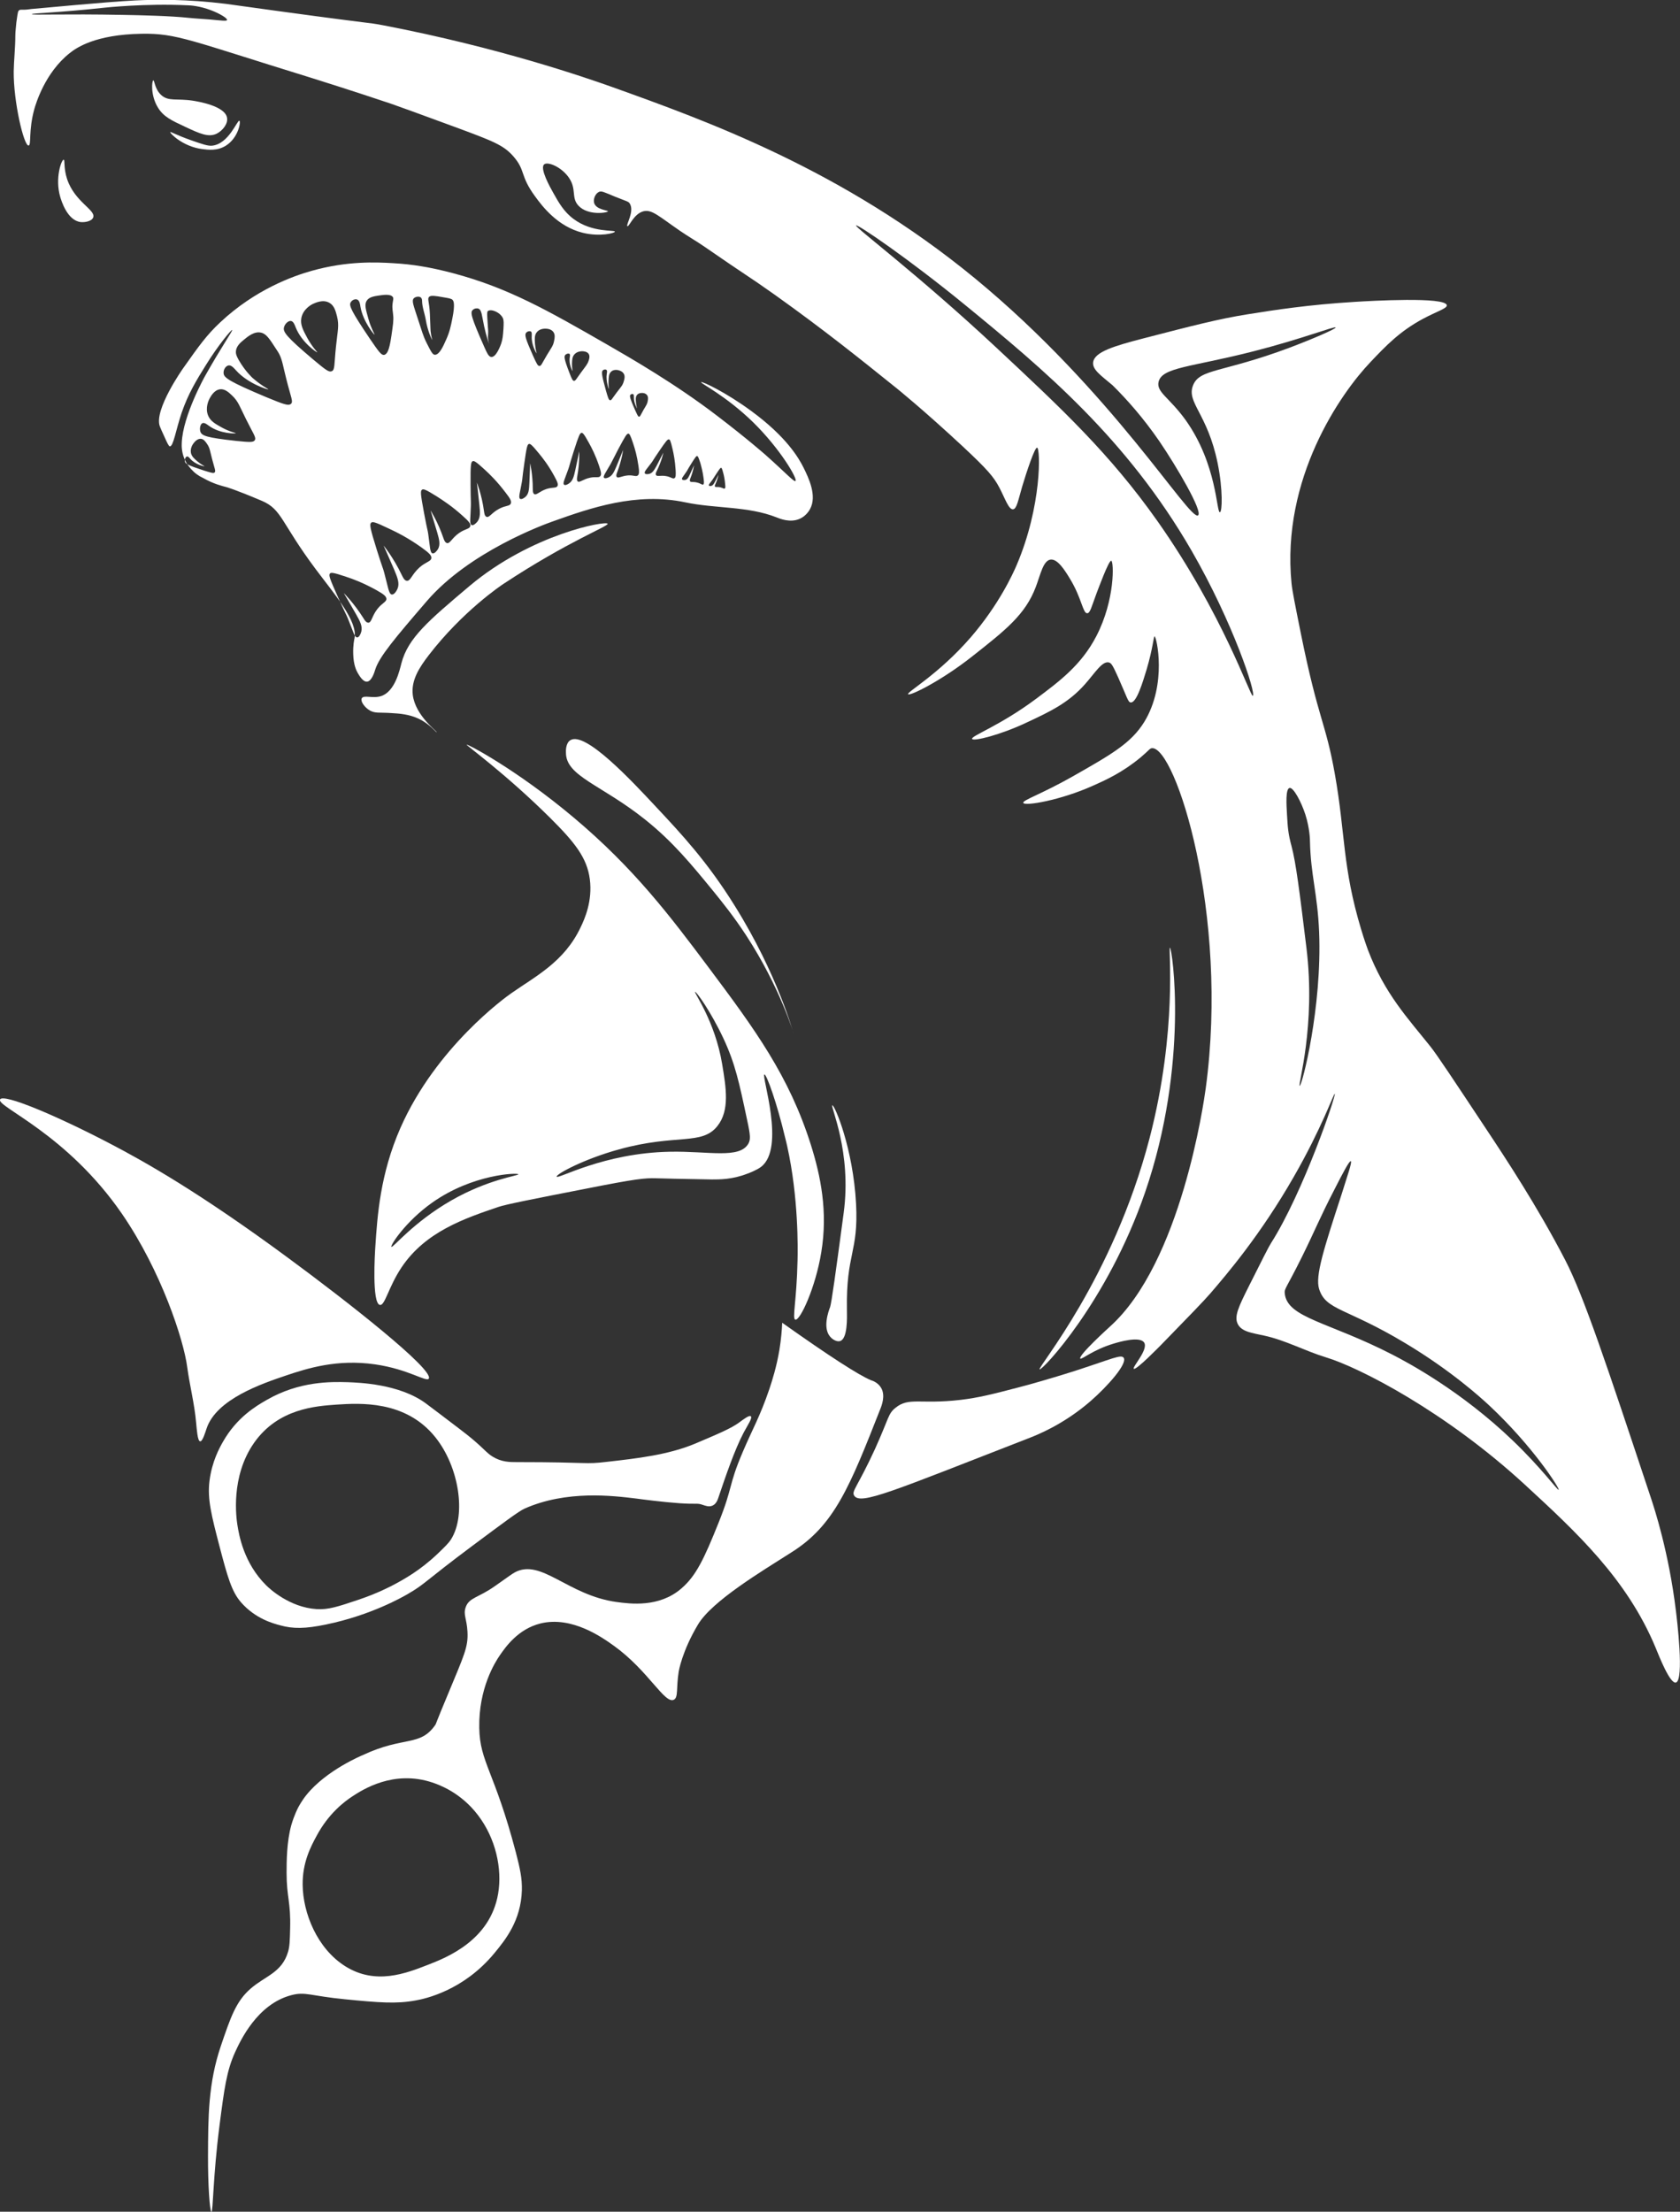 <?xml version="1.0" encoding="utf-8"?>
<!-- Generator: Adobe Illustrator 23.0.2, SVG Export Plug-In . SVG Version: 6.00 Build 0)  -->
<svg version="1.1" id="Layer_1" xmlns="http://www.w3.org/2000/svg" xmlns:xlink="http://www.w3.org/1999/xlink" x="0px" y="0px"
	 viewBox="0 0 113.96 150" style="enable-background:new 0 0 113.96 150;" xml:space="preserve">
<rect x="0" y="0" width="113.96" height="150" fill="#333333" stroke="none"/>
<style type="text/css">
	.st0{fill:#FFFFFF;}
</style>
<g>
	<path class="st0" d="M4.32,10.83c0.1,0.01-0.02,0.55,0.23,1.31c0.52,1.57,1.97,2.1,1.77,2.61c-0.1,0.26-0.56,0.34-0.85,0.31
		c-0.91-0.11-1.31-1.46-1.38-1.69C3.71,12.1,4.17,10.82,4.32,10.83z"/>
	<path class="st0" d="M10.4,5.45c0.08-0.02,0.09,0.59,0.54,1c0.5,0.45,1.04,0.21,2.15,0.38c0.3,0.05,2.16,0.34,2.31,1.15
		c0.08,0.41-0.3,0.88-0.69,1.08c-0.56,0.28-1.17,0-2.15-0.46c-0.92-0.43-1.47-0.68-1.85-1.31C10.2,6.46,10.3,5.47,10.4,5.45z"/>
	<path class="st0" d="M11.55,8.96c0.03-0.04,0.39,0.19,1.38,0.54c0.79,0.28,1.18,0.41,1.46,0.38c1.14-0.12,1.71-1.77,1.85-1.69
		c0.11,0.06-0.07,1.16-0.92,1.69c-0.59,0.37-1.21,0.28-1.61,0.23C12.4,9.94,11.51,9.03,11.55,8.96z"/>
	<path class="st0" d="M0,74.57c0.19-0.45,3.86,1.11,7.37,2.94c2.56,1.33,6.24,3.43,12.12,7.76c4.08,3,9.91,7.58,9.6,8.22
		c-0.14,0.28-1.36-0.63-3.65-0.96c-2.58-0.37-4.59,0.27-6.02,0.75c-1.63,0.55-4.75,1.6-5.41,3.61c-0.07,0.2-0.27,0.9-0.44,0.86
		c-0.17-0.03-0.22-0.79-0.27-1.3c-0.11-1.25-0.43-2.48-0.6-3.73c-0.24-1.85-1.76-6.51-4.42-10.39C4.52,76.87-0.21,75.08,0,74.57z"/>
	<path class="st0" d="M59.8,94.18c0.25,0.5,0.02,1.12-0.09,1.39c-2.07,5.26-3.11,7.89-6.04,9.72c0,0,0,0,0,0
		c-1.99,1.27-5.36,3.28-6.32,4.88c-1.09,1.82-1.31,3.19-1.31,3.19c-0.18,1.13-0.02,1.74-0.32,1.91c-0.62,0.34-1.72-1.95-4.06-3.64
		c-0.78-0.56-2.85-2.05-4.99-1.53c-1.54,0.38-2.39,1.62-2.77,2.17c-0.31,0.45-1.44,2.22-1.39,4.92c0.04,2.33,1.03,2.92,2.48,8.43
		c0.29,1.12,0.43,1.77,0.41,2.58c-0.06,2.04-1.1,3.34-1.87,4.27c-2.09,2.53-4.7,3.09-5.34,3.2c-1.29,0.24-2.46,0.15-4.79-0.08
		c-2.37-0.23-2.69-0.54-3.67-0.27c-2.3,0.62-3.43,3.1-3.77,3.83c-0.59,1.28-0.75,2.52-1.07,5c-0.45,3.48-0.43,5.88-0.55,5.86
		c-0.11-0.02-0.24-1.88-0.23-3.78c0.01-2.67,0.01-4.95,0.88-7.5c0.65-1.91,1.02-3.01,2.02-3.87c0.99-0.86,2.11-1.07,2.53-2.49
		c0.11-0.36,0.12-0.76,0.14-1.56c0.05-1.84-0.24-2.14-0.24-3.8c0-0.8,0.01-2.11,0.32-3.23c0.19-0.66,0.44-1.15,0.48-1.22
		c0,0,0.23-0.44,0.54-0.82c1.37-1.71,3.85-2.72,3.85-2.72c2.78-1.3,3.86-0.54,4.9-2.04c0.06-0.09-0.02,0.01,0.86-2.09
		c1.08-2.61,1.38-3.18,1.32-4.23c-0.05-0.91-0.3-1.15-0.12-1.66c0.23-0.66,0.85-0.63,1.98-1.43c0.82-0.58,1.23-0.87,1.33-0.92
		c1.8-1,3.6,1.55,6.94,2c0.9,0.12,2.87,0.39,4.38-0.92c1-0.86,1.54-2.01,2.52-4.45c1-2.49,0.65-2.48,1.64-4.8
		c0.67-1.58,1.16-2.37,1.81-4.28c0.2-0.6,0.48-1.48,0.68-2.65c0.12-0.74,0.17-1.37,0.19-1.84c3.23,2.29,5.22,3.57,6.03,3.9
		C59.21,93.64,59.6,93.79,59.8,94.18z M20.53,127.83c0.02,1.91,0.98,4.32,2.89,5.52c2.05,1.29,4.1,0.49,5.59-0.09
		c1.29-0.5,4.24-1.66,4.78-4.83c0.29-1.71-0.17-3.76-1.37-5.33c-1.18-1.55-2.65-2.06-3.09-2.21c-2.64-0.88-4.74,0.49-5.43,0.94
		c-0.52,0.34-1.62,1.16-2.43,2.69C21.09,125.22,20.51,126.31,20.53,127.83z"/>
	<path class="st0" d="M50.45,97.15c-0.62,1.17-1.25,3.03-1.72,4.42c-0.04,0.12-0.14,0.43-0.4,0.54c-0.24,0.11-0.5,0-0.66-0.05
		c-0.39-0.14-0.39-0.03-1.56-0.11c-1.15-0.08-2.6-0.27-2.96-0.32c-1.57-0.19-4.71-0.58-7.56,0.68c-0.39,0.17-1.44,0.96-3.55,2.53
		c-3.31,2.47-3.18,2.57-4.37,3.26c-0.31,0.18-2.48,1.44-5.54,2.07c-1.43,0.3-2.26,0.3-3.12,0.06c-0.49-0.13-1.69-0.45-2.66-1.56
		c-0.64-0.73-0.92-1.75-1.45-3.76c-0.56-2.15-0.84-3.24-0.69-4.47c0.17-1.33,0.67-2.23,0.92-2.67c0.93-1.63,2.2-2.39,2.95-2.82
		c2.23-1.29,4.38-1.24,5.5-1.21c0.77,0.03,3.46,0.11,5.27,1.41c0.33,0.24,1.52,1.15,2.35,1.78c0.42,0.32,0.58,0.45,0.81,0.64
		c0.86,0.72,1,0.97,1.41,1.22c0.6,0.37,1.16,0.37,1.64,0.37c5.12,0,4.52,0.17,6.12-0.02c2.03-0.23,4.16-0.47,5.99-1.24
		c1.6-0.68,2.41-1.02,2.96-1.42c0.26-0.19,0.7-0.53,0.8-0.43C51.05,96.17,50.74,96.61,50.45,97.15z M16.1,103.4
		c0.11,0.7,0.43,2.61,1.96,4.12c0.2,0.2,1.56,1.49,3.42,1.61c0.78,0.05,1.45-0.17,2.79-0.62c1.32-0.44,2.25-0.93,2.49-1.06
		c0.67-0.36,1.74-0.95,2.91-2.06c0.5-0.48,0.76-0.73,0.93-1c1.04-1.66,0.54-4.92-1.08-6.93c-2.02-2.51-5.13-2.3-6.69-2.2
		c-1.42,0.1-3.95,0.27-5.58,2.57C15.61,100.15,16.04,103,16.1,103.4z"/>
	<path class="st0" d="M60.74,95.48c0.92-0.75,1.66-0.22,4.41-0.54c1.25-0.15,2.15-0.38,3.95-0.85c1.84-0.48,3.83-1.12,3.95-1.16
		c2.34-0.76,3-1.09,3.17-0.85c0.28,0.39-1.07,1.92-2.24,2.94c-1.84,1.6-3.67,2.31-4.1,2.48c-9.36,3.64-11.52,4.6-11.94,3.93
		c-0.19-0.31,0.23-0.58,1.41-3.15C60.31,96.16,60.23,95.89,60.74,95.48z"/>
	<path class="st0" d="M12.97,31.82c-0.11-0.12-0.32-0.36-0.47-0.73c-0.19-0.46-0.18-0.87-0.17-1.07c0.08-1.85,1.58-4.52,1.58-4.52
		c1.12-1.99,1.89-3.08,1.84-3.12c-0.05-0.04-0.95,1.03-1.79,2.39c-0.63,1.01-1.19,1.92-1.64,3.23c-0.4,1.19-0.56,2.29-0.8,2.27
		c-0.07,0-0.18-0.23-0.38-0.68c-0.13-0.27-0.27-0.6-0.3-0.68c-0.41-1.12,1.58-3.93,1.58-3.93c1.06-1.5,1.59-2.25,2.52-3.12
		c2.38-2.23,4.94-3.14,6.23-3.5c2.4-0.67,4.35-0.58,5.51-0.51c1.29,0.07,2.55,0.28,4.06,0.68c3.72,0.99,6.38,2.5,10.5,4.87
		c1.51,0.87,4.57,2.63,7.38,4.78c2.1,1.6,3.33,2.69,3.33,2.69c1.34,1.19,1.91,1.83,2.01,1.75c0.16-0.13-1.02-2.16-2.86-3.97
		c-1.85-1.81-3.59-2.65-3.54-2.73c0.05-0.08,1.67,0.68,3.41,1.96c2.4,1.76,3.22,3.2,3.54,3.84c0.33,0.67,0.94,1.91,0.43,2.82
		c-0.05,0.09-0.26,0.45-0.68,0.64c-0.66,0.3-1.38-0.01-1.58-0.09c-1.94-0.77-4.14-0.59-6.19-1.02c-3.33-0.71-6.46,0.39-8.96,1.28
		c-0.63,0.22-5.7,2.07-8.58,5.42c-2.15,2.5-3.22,3.76-3.5,4.65c-0.04,0.14-0.23,0.78-0.55,0.81c-0.28,0.03-0.54-0.43-0.64-0.6
		c-0.09-0.16-0.28-0.53-0.3-1.28c-0.02-0.57,0.07-1,0.09-1.07c0.22-1.17-1.35-2.96-2.65-4.7c-2.34-3.13-2.27-4.03-3.63-4.61
		c-1.86-0.79-2.43-0.94-2.43-0.94c-0.24-0.06-0.86-0.21-1.54-0.6C13.46,32.27,13.2,32.08,12.97,31.82z M25.18,35.45
		c-0.12,0.1-0.09,0.34,0.38,1.84c0.45,1.43,0.39,1.13,0.51,1.58c0.25,0.92,0.3,1.43,0.51,1.45c0.15,0.02,0.31-0.22,0.38-0.38
		c0.16-0.37,0.01-0.75-0.21-1.28c-0.29-0.68-0.73-1.66-0.73-1.66c0,0,0.67,0.81,1.24,2.01c0.07,0.14,0.17,0.37,0.34,0.38
		c0.25,0.02,0.33-0.43,0.85-0.9c0.45-0.4,0.78-0.4,0.81-0.64c0.02-0.18-0.15-0.35-0.68-0.73c-0.93-0.66-1.66-1.02-2.22-1.28
		C25.41,35.38,25.26,35.37,25.18,35.45z M28.63,33.21c-0.12,0.08-0.11,0.28,0.14,1.61c0.24,1.28,0.22,1.01,0.28,1.41
		c0.12,0.82,0.11,1.25,0.29,1.3c0.13,0.03,0.29-0.16,0.37-0.29c0.17-0.3,0.09-0.64-0.05-1.12c-0.18-0.61-0.45-1.5-0.45-1.5
		c0,0,0.49,0.77,0.86,1.85c0.04,0.12,0.11,0.33,0.25,0.36c0.21,0.05,0.33-0.34,0.82-0.68c0.43-0.3,0.71-0.26,0.76-0.47
		c0.04-0.15-0.09-0.32-0.51-0.69c-0.73-0.66-1.32-1.04-1.77-1.33C28.84,33.17,28.71,33.15,28.63,33.21z M32.06,31.28
		c-0.12,0.06-0.15,0.26-0.14,1.6c0.01,1.29,0.03,1.02,0.02,1.42c-0.02,0.82-0.11,1.24,0.05,1.31c0.12,0.05,0.29-0.11,0.39-0.23
		c0.21-0.27,0.19-0.62,0.14-1.11c-0.06-0.63-0.17-1.54-0.17-1.54c0,0,0.33,0.82,0.48,1.93c0.02,0.13,0.04,0.34,0.17,0.39
		c0.19,0.08,0.36-0.29,0.87-0.55c0.44-0.23,0.7-0.16,0.78-0.35c0.06-0.15-0.03-0.33-0.36-0.75c-0.57-0.75-1.04-1.21-1.41-1.55
		C32.26,31.28,32.15,31.24,32.06,31.28z M35.88,30.11c-0.11,0.03-0.16,0.2-0.32,1.36c-0.16,1.11-0.1,0.88-0.16,1.22
		c-0.12,0.7-0.25,1.05-0.12,1.14c0.1,0.06,0.27-0.05,0.37-0.14c0.22-0.2,0.24-0.5,0.26-0.93c0.03-0.55,0.05-1.34,0.05-1.34
		c0,0,0.18,0.75,0.18,1.73c0,0.11,0,0.3,0.1,0.36c0.16,0.09,0.35-0.19,0.84-0.35c0.42-0.13,0.64-0.04,0.73-0.19
		c0.07-0.12,0.01-0.28-0.22-0.7c-0.4-0.73-0.76-1.19-1.05-1.54C36.05,30.13,35.96,30.09,35.88,30.11z M39.44,29.36
		c-0.11,0.02-0.18,0.18-0.53,1.27c-0.33,1.05-0.24,0.84-0.35,1.16c-0.23,0.66-0.41,0.99-0.3,1.08c0.08,0.07,0.26-0.02,0.36-0.1
		c0.24-0.18,0.31-0.46,0.4-0.87c0.12-0.52,0.27-1.29,0.27-1.29c0,0,0.04,0.74-0.13,1.68c-0.02,0.11-0.05,0.29,0.03,0.36
		c0.13,0.1,0.36-0.15,0.83-0.25c0.41-0.09,0.59,0.03,0.7-0.11c0.09-0.11,0.06-0.27-0.08-0.69c-0.25-0.74-0.5-1.22-0.7-1.58
		C39.6,29.4,39.52,29.34,39.44,29.36z M42.62,29.41c-0.1,0-0.19,0.13-0.69,1.07c-0.47,0.9-0.36,0.72-0.51,0.99
		c-0.32,0.56-0.53,0.83-0.45,0.93c0.06,0.07,0.24,0.02,0.34-0.04c0.24-0.12,0.35-0.37,0.5-0.72c0.19-0.46,0.46-1.12,0.46-1.12
		c0,0-0.09,0.67-0.4,1.5c-0.04,0.09-0.1,0.25-0.03,0.33c0.1,0.11,0.34-0.08,0.78-0.11c0.38-0.02,0.52,0.11,0.65,0
		c0.09-0.08,0.1-0.24,0.04-0.63c-0.1-0.7-0.24-1.17-0.36-1.53C42.75,29.47,42.69,29.41,42.62,29.41z M45.38,29.8
		c-0.09-0.02-0.18,0.08-0.67,0.8c-0.47,0.69-0.36,0.56-0.51,0.77c-0.32,0.43-0.52,0.62-0.46,0.73c0.05,0.08,0.21,0.06,0.3,0.04
		c0.22-0.06,0.33-0.25,0.49-0.53C44.72,31.23,45,30.7,45,30.7c0,0-0.12,0.58-0.45,1.24c-0.04,0.08-0.1,0.2-0.05,0.28
		c0.08,0.12,0.31,0,0.69,0.07c0.33,0.06,0.45,0.21,0.56,0.14c0.09-0.05,0.1-0.19,0.08-0.55c-0.04-0.64-0.13-1.09-0.21-1.43
		C45.49,29.88,45.44,29.81,45.38,29.8z M47.3,30.93c-0.06-0.02-0.12,0.05-0.43,0.55c-0.3,0.48-0.22,0.39-0.32,0.53
		c-0.2,0.3-0.33,0.43-0.28,0.5c0.04,0.06,0.15,0.06,0.21,0.04c0.15-0.03,0.22-0.17,0.31-0.36c0.12-0.25,0.29-0.63,0.29-0.63
		c0,0-0.06,0.41-0.25,0.88c-0.02,0.05-0.06,0.14-0.02,0.2c0.06,0.09,0.21,0.01,0.49,0.09c0.24,0.06,0.33,0.17,0.4,0.13
		c0.06-0.03,0.06-0.13,0.03-0.4c-0.06-0.47-0.15-0.79-0.22-1.05C47.38,31,47.34,30.95,47.3,30.93z M48.92,31.73
		c-0.05-0.01-0.09,0.04-0.34,0.42c-0.24,0.36-0.18,0.29-0.26,0.4c-0.16,0.22-0.27,0.32-0.23,0.38c0.03,0.04,0.11,0.04,0.16,0.02
		c0.11-0.03,0.17-0.13,0.25-0.28c0.1-0.19,0.24-0.47,0.24-0.47c0,0-0.06,0.31-0.22,0.65c-0.02,0.04-0.05,0.11-0.02,0.15
		c0.04,0.06,0.16,0,0.36,0.05c0.18,0.04,0.24,0.12,0.3,0.08c0.05-0.03,0.05-0.1,0.03-0.29c-0.03-0.34-0.08-0.58-0.13-0.76
		C48.98,31.77,48.95,31.73,48.92,31.73z M22.38,38.9c-0.09,0.11-0.03,0.32,0.57,1.65c0.58,1.27,0.48,1,0.65,1.4
		c0.34,0.82,0.44,1.28,0.63,1.28c0.13,0,0.24-0.24,0.28-0.4c0.09-0.36-0.09-0.7-0.35-1.16c-0.34-0.6-0.84-1.45-0.84-1.45
		c0,0,0.68,0.67,1.33,1.7c0.07,0.12,0.19,0.32,0.34,0.31c0.22-0.01,0.23-0.44,0.61-0.93c0.33-0.42,0.62-0.47,0.61-0.69
		c-0.01-0.17-0.18-0.31-0.68-0.59c-0.89-0.49-1.55-0.74-2.07-0.91C22.57,38.81,22.45,38.82,22.38,38.9z M16,29.9
		c0.97,0.1,1.18,0.1,1.28-0.04c0.12-0.19-0.09-0.42-0.59-1.43c-0.44-0.88-0.52-1.2-0.94-1.6c-0.23-0.22-0.49-0.46-0.81-0.43
		c-0.42,0.04-0.65,0.5-0.73,0.64c-0.05,0.1-0.31,0.62-0.09,1.15c0.16,0.38,0.49,0.56,0.94,0.81c0.53,0.29,0.94,0.36,0.94,0.38
		c-0.01,0.03-1.06,0.06-1.84-0.51c-0.11-0.08-0.29-0.23-0.43-0.17c-0.15,0.07-0.21,0.38-0.13,0.6C13.71,29.55,14,29.68,16,29.9z
		 M18.05,26.93c1.21,0.5,1.49,0.59,1.66,0.48c0.22-0.14,0.02-0.46-0.29-1.71c-0.21-0.82-0.26-1.23-0.45-1.63
		c-0.08-0.17-0.17-0.29-0.24-0.4c-0.44-0.68-0.66-1.03-1.02-1.11c-0.46-0.11-0.9,0.26-1.2,0.51c-0.21,0.17-0.49,0.42-0.51,0.77
		c-0.01,0.16,0.04,0.3,0.19,0.57c0.44,0.77,0.94,1.22,0.94,1.22c0.59,0.52,1.09,0.76,1.08,0.78c-0.02,0.03-1.38-0.38-2.19-1.28
		c-0.12-0.13-0.3-0.36-0.49-0.35c-0.21,0.01-0.4,0.3-0.36,0.56C15.21,25.62,15.55,25.88,18.05,26.93z M21.22,24.36
		c0.88,0.74,1.09,0.89,1.27,0.82c0.24-0.08,0.17-0.43,0.3-1.67c0.11-1.08,0.23-1.42,0.07-2.06c-0.09-0.35-0.19-0.74-0.53-0.92
		c-0.43-0.24-0.94,0.01-1.1,0.08c-0.11,0.05-0.68,0.35-0.79,0.97c-0.08,0.45,0.13,0.83,0.41,1.35c0.34,0.62,0.69,0.96,0.68,0.97
		c-0.03,0.02-1.06-0.66-1.47-1.69c-0.06-0.15-0.14-0.4-0.31-0.44c-0.18-0.04-0.44,0.19-0.49,0.45
		C19.2,22.51,19.41,22.83,21.22,24.36z M25.08,22.96c0.62,0.91,0.77,1.1,0.94,1.11c0.03,0,0.05,0,0.07-0.01
		c0.16-0.07,0.31-0.24,0.46-1.28c0.1-0.7,0.16-1.05,0.12-1.4c-0.02-0.28-0.08-0.46-0.04-0.79c0.03-0.25,0.08-0.34,0.02-0.44
		c-0.15-0.24-0.71-0.14-0.93-0.11c-0.34,0.05-0.68,0.1-0.84,0.35c-0.18,0.27-0.06,0.62,0.12,1.27c0.18,0.63,0.43,1.03,0.41,1.04
		c-0.03,0.01-0.79-0.9-0.96-1.9c-0.02-0.14-0.05-0.38-0.19-0.47c-0.15-0.09-0.4,0.01-0.49,0.21C23.69,20.74,23.81,21.08,25.08,22.96
		z M28.35,21.64c0.27,0.8,0.33,1.11,0.61,1.66c0.32,0.64,0.41,0.77,0.56,0.76c0.28-0.02,0.52-0.51,0.75-1.04
		c0.23-0.51,0.31-0.9,0.41-1.4c0.21-1.04,0.08-1.21,0.02-1.28c-0.08-0.09-0.27-0.12-0.63-0.18c-0.56-0.1-0.84-0.14-0.96-0.03
		c-0.14,0.14,0.01,0.31,0.05,1.15c0.01,0.17,0.02,0.56,0.04,1.03c0,0.07,0.01,0.2,0.04,0.38c0.04,0.23,0.09,0.37,0.08,0.37
		c-0.01,0-0.31-0.58-0.44-1.38c-0.07-0.42-0.24-0.83-0.25-1.26c0-0.05,0-0.18-0.09-0.25c-0.12-0.09-0.36-0.05-0.47,0.06
		C27.91,20.4,28.05,20.71,28.35,21.64z M32.85,23.53c0.19,0.42,0.3,0.67,0.48,0.68c0.34,0.02,0.63-0.81,0.66-0.89
		c0.11-0.32,0.13-0.58,0.16-1.02c0.02-0.38,0.03-0.57-0.04-0.73c-0.21-0.42-0.83-0.64-1.02-0.47c-0.06,0.05-0.05,0.26-0.02,0.68
		c0.03,0.58,0.06,0.64,0.04,0.88c0,0.06-0.02,0.16,0,0.31c0.02,0.21,0.07,0.36,0.07,0.36c0,0-0.19-0.5-0.34-1.2
		c-0.16-0.75-0.16-1.11-0.39-1.2c-0.12-0.04-0.28-0.01-0.38,0.09C31.89,21.18,31.94,21.47,32.85,23.53z M36.15,24.11
		c0.26,0.58,0.33,0.7,0.43,0.71c0.13,0.02,0.18-0.17,0.52-0.74c0.3-0.5,0.43-0.63,0.49-0.98c0.04-0.19,0.07-0.41-0.05-0.58
		c-0.15-0.22-0.46-0.23-0.55-0.23c-0.07,0-0.41,0-0.6,0.27c-0.14,0.2-0.12,0.43-0.1,0.76c0.03,0.38,0.12,0.64,0.11,0.64
		c-0.02,0-0.37-0.58-0.33-1.18c0-0.09,0.02-0.23-0.05-0.29c-0.08-0.06-0.26-0.02-0.34,0.09C35.59,22.72,35.62,22.92,36.15,24.11z
		 M38.62,25.27c0.17,0.45,0.23,0.55,0.31,0.56c0.11,0.01,0.16-0.13,0.5-0.59c0.29-0.4,0.41-0.51,0.5-0.78
		c0.05-0.15,0.09-0.32,0-0.46c-0.11-0.17-0.37-0.18-0.45-0.18c-0.06,0-0.35,0.01-0.53,0.23c-0.13,0.16-0.14,0.34-0.15,0.6
		c-0.01,0.3,0.05,0.5,0.04,0.51c-0.02,0-0.27-0.46-0.19-0.93c0.01-0.07,0.04-0.18-0.02-0.23c-0.06-0.05-0.22-0.01-0.29,0.08
		C38.26,24.17,38.26,24.34,38.62,25.27z M41.1,26.48c0.15,0.52,0.19,0.63,0.27,0.66c0.1,0.04,0.15-0.11,0.47-0.53
		c0.28-0.37,0.39-0.46,0.47-0.74c0.05-0.16,0.09-0.33,0.02-0.49c-0.1-0.21-0.33-0.26-0.41-0.28c-0.05-0.01-0.32-0.06-0.49,0.13
		c-0.13,0.14-0.14,0.34-0.15,0.61c-0.02,0.32,0.04,0.55,0.03,0.55c-0.01,0-0.23-0.54-0.15-1.04c0.01-0.07,0.04-0.19-0.01-0.25
		c-0.06-0.07-0.2-0.05-0.27,0.03C40.8,25.23,40.8,25.4,41.1,26.48z M43.07,27.79c0.17,0.37,0.21,0.46,0.27,0.47
		c0.08,0.01,0.11-0.1,0.31-0.46c0.18-0.31,0.26-0.4,0.29-0.62c0.02-0.12,0.04-0.26-0.04-0.37c-0.1-0.15-0.29-0.16-0.34-0.16
		c-0.04,0-0.25-0.01-0.37,0.16c-0.08,0.12-0.07,0.27-0.05,0.48c0.02,0.25,0.08,0.41,0.08,0.41c-0.01,0-0.23-0.38-0.22-0.77
		c0-0.06,0.01-0.15-0.04-0.19c-0.05-0.04-0.16-0.02-0.21,0.05C42.71,26.88,42.73,27.02,43.07,27.79z M13.83,31.91
		c0.54,0.17,0.66,0.2,0.73,0.13c0.09-0.09,0-0.25-0.17-0.9c-0.15-0.56-0.15-0.76-0.35-1.04c-0.11-0.16-0.22-0.32-0.41-0.34
		c-0.24-0.02-0.43,0.21-0.49,0.29c-0.04,0.05-0.25,0.32-0.19,0.66c0.05,0.24,0.21,0.38,0.44,0.58c0.27,0.23,0.49,0.32,0.49,0.33
		c-0.01,0.02-0.61-0.09-0.98-0.51c-0.05-0.06-0.14-0.17-0.22-0.15c-0.09,0.02-0.17,0.19-0.14,0.33
		C12.56,31.44,12.72,31.55,13.83,31.91z"/>
	<path class="st0" d="M53.95,89.5c-0.23-0.06,0.09-1.24,0.15-4.02c0.02-0.81,0.07-4.26-0.7-7.74c-0.05-0.23-0.1-0.42-0.13-0.54
		c-0.57-2.41-1.28-4.37-1.42-4.33c-0.22,0.06,1.46,4.99-0.23,6.27c-0.28,0.21-0.76,0.4-0.93,0.46c-1.02,0.4-1.9,0.39-2.4,0.39
		c-1.91-0.03-3.51-0.07-3.79-0.08c-0.76-0.02-1.34,0.03-4.72,0.7c-3.64,0.71-5.46,1.07-5.96,1.24c-2.3,0.78-4.96,1.68-6.58,4.1
		c-0.89,1.33-1.13,2.62-1.47,2.55c-0.55-0.1-0.34-3.52-0.31-3.95c0.14-2.13,0.33-4.92,1.7-8.05c2.42-5.49,7.15-8.88,7.51-9.13
		c1.7-1.19,3.61-2.14,4.72-4.49c0.27-0.56,0.81-1.77,0.62-3.25c-0.19-1.46-1.02-2.5-2.71-4.18c-3.08-3.05-5.69-4.9-5.65-4.95
		c0.04-0.06,3.38,1.68,7.27,4.95c4.07,3.42,6.51,6.64,9.13,10.14c3.16,4.22,5.48,7.38,6.96,12.07c0.65,2.07,1.16,4.5,0.7,7.27
		C55.32,87.33,54.27,89.58,53.95,89.5z M48.99,72.19c0.26,1.57,0.52,3.11-0.32,4.17c-1.06,1.35-2.77,0.51-6.68,1.59
		c-2.43,0.67-4.28,1.69-4.23,1.85c0.07,0.2,3.18-1.61,7.69-1.69c2.62-0.05,4.7,0.5,5.31-0.54c0.16-0.28,0.15-0.56-0.08-1.61
		c-0.54-2.55-0.81-3.83-1.61-5.54c-0.88-1.87-1.85-3.19-1.92-3.15C47.06,67.31,48.51,69.26,48.99,72.19z M30.62,81.41
		c2.54-1.45,4.56-1.67,4.54-1.77c-0.03-0.12-3.1-0.02-5.84,1.92c-1.81,1.28-2.86,2.91-2.77,3C26.64,84.66,28.02,82.9,30.62,81.41z"
		/>
	<path class="st0" d="M29.62,49.66c-0.03,0.03-0.46-0.56-1.23-0.92c-0.64-0.3-1.29-0.35-1.85-0.38c-0.82-0.06-1.14,0.05-1.54-0.23
		c-0.3-0.21-0.56-0.58-0.46-0.77c0.13-0.25,0.74,0.03,1.31-0.15c0.95-0.31,1.26-1.77,1.38-2.23c0.45-1.72,1.84-2.89,4.61-5.23
		c4.22-3.55,9.29-4.45,9.38-4.23c0.07,0.17-2.71,1.2-7.07,4.08c-0.14,0.09-2.78,1.86-5.07,4.84c-0.63,0.82-1.2,1.69-1.08,2.69
		C28.18,48.55,29.67,49.61,29.62,49.66z"/>
	<path class="st0" d="M38.69,50.2c1-0.63,4.14,2.73,5.8,4.51c1.76,1.88,3.49,3.73,5.35,6.72c2.94,4.71,3.99,8.69,4,8.69
		c0.01,0-0.91-3.13-3.23-6.69c-0.85-1.3-1.64-2.27-2.23-3c-1.45-1.77-2.72-3.33-4.61-4.84c-2.98-2.38-5.38-2.94-5.38-4.54
		C38.38,50.9,38.38,50.39,38.69,50.2z"/>
	<path class="st0" d="M79.36,64.27c-0.12,0,0.53,5.57-1.38,12.92c-2.5,9.58-7.64,15.57-7.46,15.68c0.16,0.1,4.59-4.56,7.15-11.99
		C80.68,72.15,79.51,64.27,79.36,64.27z"/>
	<path class="st0" d="M56.3,90.64c0.16,0.2,0.46,0.38,0.69,0.31c0.51-0.17,0.47-1.57,0.46-2.15c-0.06-3.81,0.79-3.84,0.62-7.15
		c-0.2-3.79-1.46-6.72-1.61-6.69c-0.16,0.04,1.33,3.14,0.77,7.3c-0.54,4.04-0.82,6.07-0.92,6.38C56.18,88.98,55.81,90.05,56.3,90.64
		z"/>
	<path class="st0" d="M1.94,9.87C1.62,9.91,0.91,6.9,0.93,4.84c0.01-0.69,0.11-1.63,0.11-2.43c0-0.3,0.05-0.59,0.07-0.89
		c0-0.02,0.02-0.17,0.07-0.49c0.03-0.17,0.04-0.26,0.1-0.32c0.08-0.07,0.18-0.05,0.35-0.05c0.17,0,0.34-0.03,0.51-0.05
		c0.56-0.04,4.88-0.47,7.03-0.58c1.44-0.07,3.53-0.09,6.14,0.23l0,0c10.76,1.5,9.4,1.21,10.76,1.47c7.79,1.5,13.62,3.52,15.48,4.18
		C47.93,8.2,57.15,11.5,66.1,18.85c9.39,7.72,14.6,16.52,15.17,16.1c0.34-0.25-1.47-3.33-2.63-5.03c-1.1-1.6-2.22-2.85-3.17-3.79
		c-0.82-0.69-1.37-1.06-1.32-1.55c0.08-0.72,1.45-1.12,3.41-1.63c3.4-0.88,5.11-1.32,7.04-1.63c1.87-0.3,4.2-0.66,7.35-0.85
		c0.99-0.06,6.1-0.36,6.19,0.23c0.03,0.22-0.64,0.4-1.63,0.93c-1.56,0.84-2.5,1.82-3.56,2.94c-2,2.1-6.05,7.87-5.34,15.01
		c0.05,0.49,0.24,1.44,0.62,3.33c1.21,5.99,1.68,6,2.32,9.6c0.72,4.07,0.5,6.27,1.78,10.52c0.23,0.76,0.38,1.17,0.46,1.39
		c1.14,2.99,2.73,4.66,4.26,6.58c0.47,0.6,1.55,2.23,3.71,5.49c1.37,2.06,3.54,5.35,5.42,8.98c1.25,2.42,2.77,6.98,5.8,16.1
		c0.25,0.75,1.22,3.71,1.7,7.66c0.07,0.54,0.58,4.74,0,4.88c-0.4,0.09-1.12-1.74-1.39-2.4c-1.94-4.64-5.37-7.81-8.82-10.99
		c-5.39-4.97-11.25-7.98-13.54-8.67c-1.41-0.43-2.74-1.16-4.18-1.47c-0.83-0.18-1.51-0.26-1.78-0.77c-0.27-0.51,0.02-1.14,0.77-2.63
		c0.88-1.75,1.32-2.63,1.47-2.86c2.18-3.42,4.45-10.09,4.33-10.14c-0.07-0.03-0.88,2.33-2.79,5.65c-2.24,3.91-4.53,6.59-5.65,7.89
		c-0.45,0.52-1.41,1.51-3.33,3.48c-0.12,0.12-1.71,1.75-1.86,1.63c-0.13-0.11,1.01-1.3,0.7-1.78c-0.3-0.45-1.7-0.04-2.09,0.08
		c-1.37,0.41-2.16,1.1-2.24,1.01c-0.17-0.2,2.01-2.17,2.01-2.17c4.82-4.33,6.37-15.21,6.5-16.17c1.6-11.84-2.06-23.13-3.64-23.06
		c-0.16,0.01-0.18,0.12-0.77,0.62c-1.24,1.03-2.37,1.54-3.25,1.93c-2.2,0.99-4.64,1.4-4.72,1.16c-0.06-0.18,1.23-0.59,3.33-1.78
		c2.66-1.51,3.99-2.27,4.88-3.71c1.57-2.57,0.83-5.79,0.7-5.8c-0.07-0.01-0.11,0.79-0.54,2.24c-0.25,0.82-0.68,2.28-1.08,2.24
		c-0.18-0.01-0.24-0.33-0.85-1.7c-0.37-0.82-0.46-0.96-0.62-1.01c-0.46-0.13-0.96,0.72-1.63,1.47c-1.13,1.28-2.37,1.86-4.02,2.63
		c-1.72,0.81-3.56,1.27-3.64,1.08c-0.08-0.2,1.89-0.89,4.33-2.71c1.59-1.19,3.08-2.29,4.1-4.26c1.28-2.47,1.19-5.07,1.01-5.11
		c-0.17-0.04-0.88,1.91-1.01,2.24c-0.33,0.89-0.42,1.31-0.62,1.32c-0.3,0.01-0.37-1.02-1.16-2.32c-0.35-0.58-0.84-1.37-1.32-1.32
		c-0.51,0.06-0.69,1.02-1.01,1.86c-0.71,1.87-2.03,2.91-4.33,4.72c-2.09,1.65-4.23,2.7-4.33,2.55c-0.1-0.15,2.06-1.33,4.26-3.87
		c1.92-2.23,2.86-4.32,3.1-4.88c1.72-4.02,1.62-7.93,1.39-7.97c-0.16-0.03-0.72,1.66-1.01,2.63c-0.28,0.96-0.37,1.52-0.62,1.55
		c-0.3,0.03-0.54-0.73-0.93-1.47c-0.38-0.73-0.82-1.24-2.48-2.79c-2.71-2.52-4.49-3.95-4.49-3.95c-2.5-2.01-4.94-3.97-8.28-6.35
		c-1.92-1.36-1.72-1.15-4.74-3.24c-0.55-0.38-1.13-0.71-1.68-1.09c-1.44-0.99-1.91-1.47-2.48-1.32c-0.66,0.18-0.97,1.07-1.08,1.01
		c-0.13-0.07,0.51-1.01,0.15-1.55c-0.09-0.13-0.16-0.12-1.01-0.46c-0.75-0.31-0.9-0.4-1.08-0.31c-0.25,0.12-0.4,0.51-0.31,0.77
		c0.16,0.44,0.94,0.47,0.93,0.54c-0.02,0.1-1.36,0.32-2.01-0.39c-0.49-0.54-0.11-1.09-0.62-1.86c-0.49-0.74-1.45-1.15-1.7-0.93
		c-0.31,0.27,0.4,1.54,0.62,1.93c0.36,0.64,0.71,1.28,1.39,1.78c1.27,0.94,2.79,0.72,2.79,0.85c0,0.1-1.02,0.36-2.17,0.08
		c-1.71-0.42-2.75-1.79-3.25-2.48c-1.04-1.42-0.62-1.74-1.47-2.71c-0.67-0.76-1.34-1.02-4.02-2.01c-2.45-0.9-3.68-1.35-4.26-1.55
		c-2.68-0.9-4.7-1.53-5.49-1.78C12.88,2.74,12,2.25,9.6,2.29C6.47,2.34,5.18,3.24,4.73,3.6c-1.69,1.34-2.3,3.45-2.4,3.79
		C1.92,8.87,2.14,9.84,1.94,9.87z M87.3,55.22c0.05,0.86,0.07,1.29,0.31,2.17c0.3,1.13,0.54,3.05,1.01,6.89
		c0.65,5.33-0.6,9.34-0.46,9.36c0.16,0.02,1.53-5.33,1.32-10.45c-0.11-2.59-0.57-3.85-0.62-6.11c0-0.16-0.02-0.91-0.31-1.83
		c-0.28-0.87-0.82-1.88-1.08-1.81C87.2,53.51,87.26,54.55,87.3,55.22z M91.63,78.75c-0.1-0.04-0.56,0.84-1.08,1.86
		c-1.08,2.09-1.32,2.78-2.24,4.64c-1.07,2.16-1.2,2.13-1.16,2.48c0.18,1.66,2.99,1.92,7.3,4.14c1.01,0.52,4.65,2.45,8.18,5.84
		c1.94,1.86,3.03,3.38,3.1,3.33c0.09-0.07-1.75-2.96-4.72-5.73c-0.54-0.5-2.55-2.34-5.69-4.22c-4.01-2.41-5.38-2.21-5.84-3.67
		c-0.28-0.89,0.33-2.76,1.55-6.5C91.36,79.84,91.74,78.79,91.63,78.75z M67.6,23.59c4.41,4.12,7.68,7.17,10.92,11.76
		c4.44,6.3,6.3,11.92,6.46,11.84c0.25-0.12-1.33-4.95-4.15-9.84c-4.39-7.6-10.04-12.31-15.38-16.68c-3.8-3.11-7.3-5.49-7.38-5.38
		C57.97,15.41,62.19,18.54,67.6,23.59z M85.05,23.82c-4.26,1.09-6.23,1.08-6.46,2.08c-0.16,0.7,0.73,1.05,1.85,2.61
		c2.13,3.01,2.07,6.27,2.31,6.23c0.16-0.03,0.21-1.53-0.15-3.31c-0.69-3.4-2.14-4.13-1.67-5.3c0.45-1.13,1.97-0.84,6.52-2.54
		c1.54-0.58,3.19-1.29,3.15-1.38C90.55,22.1,88.37,22.97,85.05,23.82z M15.4,1.36c0.04-0.13-0.56-0.47-1.1-0.67
		c-0.76-0.29-1.41-0.33-1.56-0.33C9.86,0.22,7.1,0.52,7.1,0.52C3.89,0.87,2.15,0.89,2.16,0.96c0,0.08,2.15-0.03,6.18,0.05
		c1.23,0.02,3.24,0.07,4.46,0.2c0.47,0.05,0.94,0.07,1.42,0.11C15.08,1.4,15.37,1.44,15.4,1.36z"/>
</g>
</svg>
